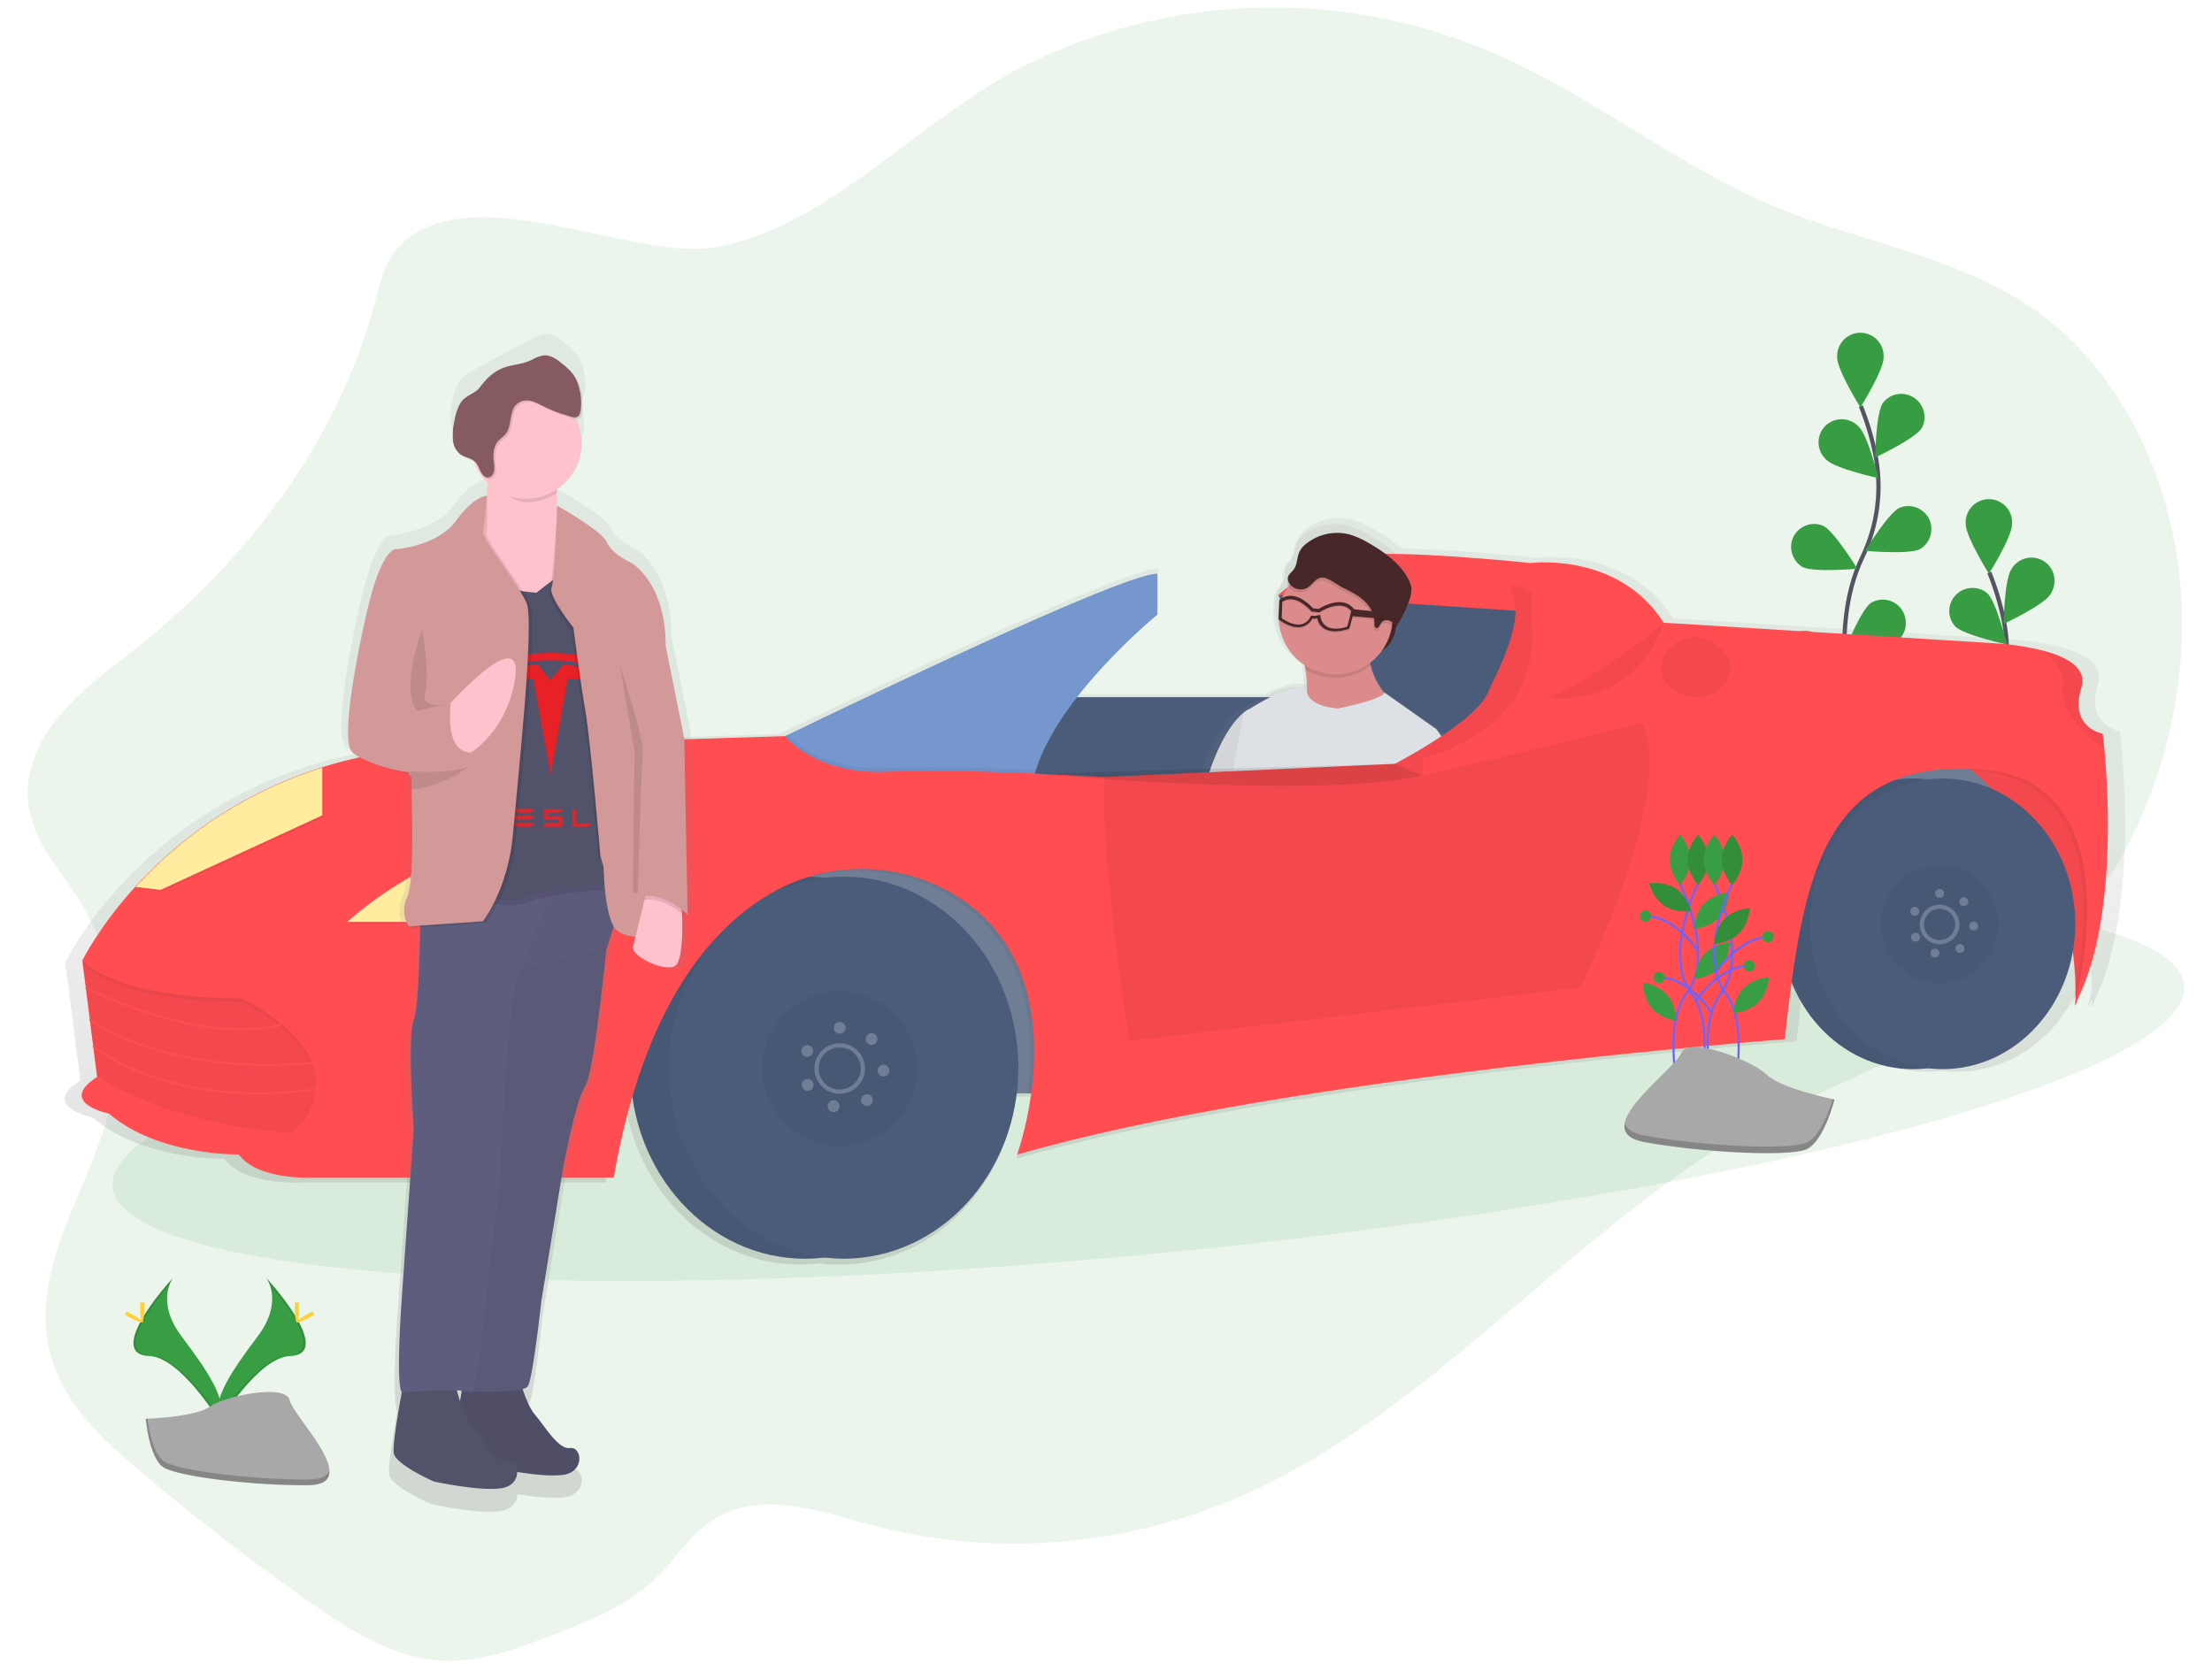 <?xml version="1.0" encoding="utf-8"?>
<!-- Generator: Adobe Illustrator 25.0.0, SVG Export Plug-In . SVG Version: 6.00 Build 0)  -->
<svg version="1.1" baseProfile="basic" id="Layer_1"
	 xmlns="http://www.w3.org/2000/svg" xmlns:xlink="http://www.w3.org/1999/xlink" x="0px" y="0px" viewBox="0 0 1050 790"
	 xml:space="preserve">
<path opacity="0.1" fill="#399D43" d="M187.8,119c-5.5,6.6-7.6,16-9.9,24.8c-19,70.8-65.8,127.8-119.1,168.5
	c-22.6,17.2-50.1,40.4-45.1,71.3c2.7,16.6,14.3,28.8,23,42.3c18.2,28.3,24.1,66.8,15.4,100.7c-9.9,38.6-37.4,74.5-28.9,113.5
	c5.3,24,23.1,41.1,40.3,55.8c26.8,22.9,54.4,44.3,82.9,64.3c19.1,13.4,39.4,26.4,61.7,28.1c19.6,1.5,38.8-6,57.4-13.3
	c16.3-6.4,32.9-13.1,46.1-26c8.6-8.4,15.4-19.3,24.9-26.1c22.4-16.2,51.1-5.9,76.7,1c60.5,16.2,125.3,10.3,182.8-16.7
	c88.3-41.5,155.6-128.7,242-175.4c37.1-20.1,77.5-32.6,111.9-58.5c19.4-14.7,36-32.8,49.2-53.2c26-40.1,40.1-91.2,36-141.3
	s-26.8-98.3-62.5-126.6c-38.2-30.2-86.6-35.9-130.1-54.1c-44.9-18.8-84.9-51-129.4-71.1C640.1-6,556.2-4.1,484.8,32
	c-48.5,24.5-97.5,81.7-151.5,86C294.8,121,217.9,82.5,187.8,119z"/>
<path fill="none" stroke="#535461" stroke-width="2" stroke-miterlimit="10" d="M881.2,350.6c0,0-14.6-49.5,2.7-85.8
	c7.4-15.2,9.6-32.4,6.3-49c-1.6-7.9-3.9-15.6-6.9-23"/>
<path fill="#399D43" d="M894.1,169.8c0,6.1-11,23.6-11,23.6s-11-17.6-11-23.6c-0.4-6.1,4.1-11.3,10.2-11.8
	c6.1-0.4,11.3,4.1,11.8,10.2C894.1,168.7,894.1,169.2,894.1,169.8L894.1,169.8z"/>
<path fill="#399D43" d="M912.2,203.3c-3.3,5.1-22.1,13.9-22.1,13.9s0.3-20.7,3.6-25.8c3.7-4.9,10.5-5.8,15.4-2.2
	C913.5,192.5,914.8,198.6,912.2,203.3L912.2,203.3z"/>
<path fill="#399D43" d="M911.4,260.7c-5.4,2.7-26,0.8-26,0.8s10.8-17.7,16.2-20.4c5.6-2.3,12,0.3,14.4,5.9
	C918,252.1,916.1,257.9,911.4,260.7L911.4,260.7z"/>
<path fill="#399D43" d="M901,304c-4.9,3.6-25.5,5.2-25.5,5.2s7.6-19.3,12.5-22.9c5.2-3.2,12-1.5,15.1,3.7
	C905.8,294.6,905,300.5,901,304L901,304z"/>
<path fill="#399D43" d="M867.1,218.4c4.3,4.2,24.6,8.6,24.6,8.6s-5-20.1-9.3-24.3c-4-4.5-11-4.9-15.5-0.9c-4.5,4-4.9,11-0.9,15.5
	C866.3,217.7,866.7,218.1,867.1,218.4z"/>
<path fill="#399D43" d="M855.6,269.2c5.4,2.7,26,0.8,26,0.8s-10.8-17.7-16.2-20.4c-5.6-2.3-12,0.3-14.4,5.9
	C849,260.5,850.9,266.3,855.6,269.2L855.6,269.2z"/>
<path fill="#399D43" d="M851.2,320c4.9,3.6,25.5,5.2,25.5,5.2s-7.6-19.3-12.5-22.9c-4.6-4-11.5-3.6-15.5,1c-4,4.6-3.6,11.5,1,15.5
	C850.2,319.3,850.7,319.7,851.2,320L851.2,320z"/>
<path opacity="0.1" fill="#399D43" d="M894.1,169.8c0,6.1-11,23.6-11,23.6s-11-17.6-11-23.6c-0.4-6.1,4.1-11.3,10.2-11.8
	c6.1-0.4,11.3,4.1,11.8,10.2C894.1,168.7,894.1,169.2,894.1,169.8L894.1,169.8z"/>
<path opacity="0.1" fill="#399D43" d="M912.2,203.3c-3.3,5.1-22.1,13.9-22.1,13.9s0.3-20.7,3.6-25.8c3.7-4.9,10.5-5.8,15.4-2.2
	C913.5,192.5,914.8,198.6,912.2,203.3L912.2,203.3z"/>
<path opacity="0.1" fill="#399D43" d="M911.4,260.7c-5.4,2.7-26,0.8-26,0.8s10.8-17.7,16.2-20.4c5.6-2.3,12,0.3,14.4,5.9
	C918,252.1,916.1,257.9,911.4,260.7L911.4,260.7z"/>
<path opacity="0.1" fill="#399D43" d="M901,304c-4.9,3.6-25.5,5.2-25.5,5.2s7.6-19.3,12.5-22.9c5.2-3.2,12-1.5,15.1,3.7
	C905.8,294.6,905,300.5,901,304L901,304z"/>
<path opacity="0.1" fill="#399D43" d="M867.1,218.4c4.3,4.2,24.6,8.6,24.6,8.6s-5-20.1-9.3-24.3c-4-4.5-11-4.9-15.5-0.9
	c-4.5,4-4.9,11-0.9,15.5C866.3,217.7,866.7,218.1,867.1,218.4z"/>
<path opacity="0.1" fill="#399D43" d="M855.6,269.2c5.4,2.7,26,0.8,26,0.8s-10.8-17.7-16.2-20.4c-5.6-2.3-12,0.3-14.4,5.9
	C849,260.5,850.9,266.3,855.6,269.2L855.6,269.2z"/>
<path opacity="0.1" fill="#399D43" d="M851.2,320c4.9,3.6,25.5,5.2,25.5,5.2s-7.6-19.3-12.5-22.9c-4.6-4-11.5-3.6-15.5,1
	c-4,4.6-3.6,11.5,1,15.5C850.2,319.3,850.7,319.7,851.2,320L851.2,320z"/>
<path fill="none" stroke="#535461" stroke-width="2" stroke-miterlimit="10" d="M942.2,429.6c0,0-14.6-49.5,2.7-85.8
	c7.4-15.2,9.6-32.4,6.3-49c-1.6-7.9-3.9-15.6-6.9-23"/>
<path fill="#399D43" d="M955.1,248.8c0,6.1-11,23.6-11,23.6s-11-17.6-11-23.6c-0.4-6.1,4.1-11.3,10.2-11.8
	c6.1-0.4,11.3,4.1,11.8,10.2C955.1,247.7,955.1,248.2,955.1,248.8L955.1,248.8z"/>
<path fill="#399D43" d="M973.2,282.3c-3.3,5.1-22.1,13.9-22.1,13.9s0.3-20.7,3.6-25.8c2.9-5.3,9.6-7.2,14.9-4.3s7.2,9.6,4.3,14.9
	C973.8,281.5,973.5,281.9,973.2,282.3z"/>
<path fill="#399D43" d="M972.4,339.7c-5.4,2.7-26,0.8-26,0.8s10.8-17.7,16.2-20.4c5.2-3.1,12-1.4,15.1,3.8c3.1,5.2,1.4,12-3.8,15.1
	C973.4,339.3,972.9,339.5,972.4,339.7L972.4,339.7z"/>
<path fill="#399D43" d="M962,383c-4.9,3.6-25.5,5.2-25.5,5.2s7.6-19.3,12.5-22.9c5.2-3.2,12-1.5,15.1,3.7
	C966.8,373.6,966,379.5,962,383L962,383z"/>
<path fill="#399D43" d="M928.1,297.4c4.3,4.2,24.6,8.6,24.6,8.6s-5-20.1-9.3-24.3c-4.6-3.9-11.6-3.3-15.5,1.3
	C924.4,287.2,924.4,293.3,928.1,297.4z"/>
<path fill="#399D43" d="M916.6,348.2c5.4,2.7,26,0.8,26,0.8s-10.8-17.7-16.2-20.4c-5.6-2.3-12,0.3-14.4,5.9
	C910,339.5,911.9,345.3,916.6,348.2L916.6,348.2z"/>
<path fill="#399D43" d="M912.2,399c4.9,3.6,25.5,5.2,25.5,5.2s-7.6-19.3-12.5-22.9c-4.6-4-11.5-3.6-15.5,1c-4,4.6-3.6,11.5,1,15.5
	C911.2,398.3,911.7,398.7,912.2,399L912.2,399z"/>
<path opacity="0.1" fill="#399D43" d="M955.1,248.8c0,6.1-11,23.6-11,23.6s-11-17.6-11-23.6c-0.4-6.1,4.1-11.3,10.2-11.8
	c6.1-0.4,11.3,4.1,11.8,10.2C955.1,247.7,955.1,248.2,955.1,248.8L955.1,248.8z"/>
<path opacity="0.1" fill="#399D43" d="M973.2,282.3c-3.3,5.1-22.1,13.9-22.1,13.9s0.3-20.7,3.6-25.8c2.9-5.3,9.6-7.2,14.9-4.3
	s7.2,9.6,4.3,14.9C973.8,281.5,973.5,281.9,973.2,282.3z"/>
<path opacity="0.1" fill="#399D43" d="M972.4,339.7c-5.4,2.7-26,0.8-26,0.8s10.8-17.7,16.2-20.4c5.2-3.1,12-1.4,15.1,3.8
	c3.1,5.2,1.4,12-3.8,15.1C973.4,339.3,972.9,339.5,972.4,339.7L972.4,339.7z"/>
<path opacity="0.1" fill="#399D43" d="M962,383c-4.9,3.6-25.5,5.2-25.5,5.2s7.6-19.3,12.5-22.9c5.2-3.2,12-1.5,15.1,3.7
	C966.8,373.6,966,379.5,962,383L962,383z"/>
<path opacity="0.1" fill="#399D43" d="M928.1,297.4c4.3,4.2,24.6,8.6,24.6,8.6s-5-20.1-9.3-24.3c-4.6-3.9-11.6-3.3-15.5,1.3
	C924.4,287.2,924.4,293.3,928.1,297.4z"/>
<path opacity="0.1" fill="#399D43" d="M916.6,348.2c5.4,2.7,26,0.8,26,0.8s-10.8-17.7-16.2-20.4c-5.6-2.3-12,0.3-14.4,5.9
	C910,339.5,911.9,345.3,916.6,348.2L916.6,348.2z"/>
<path opacity="0.1" fill="#399D43" d="M912.2,399c4.9,3.6,25.5,5.2,25.5,5.2s-7.6-19.3-12.5-22.9c-4.6-4-11.5-3.6-15.5,1
	c-4,4.6-3.6,11.5,1,15.5C911.2,398.3,911.7,398.7,912.2,399L912.2,399z"/>
<ellipse transform="matrix(0.995 -9.706178e-02 9.706178e-02 0.995 -47.489 55.359)" opacity="0.1" fill="#399D43" cx="545.3" cy="515.8" rx="494.1" ry="79.5"/>
<linearGradient id="SVGID_1_" gradientUnits="userSpaceOnUse" x1="503.473" y1="227.441" x2="503.473" y2="581.997" gradientTransform="matrix(1 0 0 -1 16.25 827.89)">
	<stop  offset="0" style="stop-color:#808080;stop-opacity:0.25"/>
	<stop  offset="0.54" style="stop-color:#808080;stop-opacity:0.12"/>
	<stop  offset="1" style="stop-color:#808080;stop-opacity:0.1"/>
</linearGradient>
<path fill="url(#SVGID_1_)" d="M994.3,474.8c18.5-37.9,14.7-99.6,12.7-120.5c-0.4-4.6-0.8-7.2-0.8-7.2s-16.3-2.6-10.3-22.3
	c2.9-9.7-7.5-15-18.9-17.9c-8.2-1.9-16.5-3.1-24.8-3.5l-157.9-9.8l0,0c-21.7-34.4-64.2-28.8-64.2-28.8s-38-4-64.9-4.4
	c-4.1-3.6-8.6-6.7-13.4-9.3c-2.9-1.7-5.9-3.1-9.1-4.1c-7.8-2.3-16.2-0.7-22.7,4.2c-1.6,1.1-2.8,2.6-3.7,4.3
	c-0.3,0.8-0.6,1.6-0.8,2.4c-0.4,1.4-0.7,2.8-1,4.3c-0.2,0.7-0.6,1.4-1,2c-1.1,1.5-2.9,2.7-3.2,4.5c0,0.1,0,0.2,0,0.3
	c-0.2,0.4-0.3,0.7-0.4,1.1c-0.1,0.8,0.1,1.6,0.5,2.4c0.1,0.1,0.1,0.2,0.2,0.3c-1.3,1.9-2.4,4-3.2,6.2c-0.4,0.2-0.7,0.4-1.1,0.7
	l-0.3,0.2v0.6l-0.2,0.1l-0.4,9.9l0.2,0.2c0.6,9.3,5.7,17.8,13.6,22.8c0.1,0.6,0.2,1.3,0.4,1.9c0.5,3.2,0.8,6.5,0.7,9.8h-0.2
	c-4.7-2-12.7,0.9-19.7,4.4h-89.5c17.5-22.5,38.8-39.9,38.8-39.9v-19.7c-15.3-0.8-149.3,63.6-178.7,77.9l-1.3,0.6l-151,4.7
	c-27.4-0.2-51.3,3.9-72,10.4c-34.6,10.9-65.7,30.8-90.2,57.6C38.8,440.6,31,456.8,31,456.8l0.2,1.4l-0.2,0.3l0.2,0.2l4.1,32.1
	l2.8,22.1c-19.5,12.6,5.8,17.6,5.8,17.6c24,20.6,62.6,19.7,62.6,19.7c9.4,12.9,36.9,11.2,36.9,11.2h144.1c2.2-13.2,5.2-26.3,9-39.2
	c6.1,44.3,41.1,78.2,83.3,78.2c3.1,0,6.3-0.2,9.4-0.6c3.1,0.4,6.2,0.6,9.4,0.6c42.7,0,77.9-34.7,83.5-79.8h7
	c-1.3,10.1-3.6,20-6.8,29.6c129.5-37.7,370.5-55.8,370.5-55.8c1-9.5,2.1-18.7,3.3-27.5c9.9,24.7,32.4,41.9,58.6,41.9
	c2.4,0,4.8-0.2,7.1-0.4c2.4,0.3,4.7,0.4,7.1,0.4c31.1,0,57-24.3,62.8-56.5c0.8,5.7,1.2,11.4,1.3,17.1c-1.1,5.5-2.1,9-2.2,9.4
	c0.8-1.4,1.5-2.9,2.2-4.4c0,0.6,0,1.2,0,1.8c-0.2,1-0.4,1.6-0.5,1.8l0.4-0.8c0,0.4,0,0.9,0,1.3C992.9,478.7,993.4,477.3,994.3,474.8
	z"/>
<rect x="682.3" y="338.6" fill="#6F7D95" width="296.9" height="119.8"/>
<polygon fill="#4B5C7A" points="606.8,282.5 648.9,377 732.4,371.9 735.8,333.1 738.3,287.6 620.3,279.1 "/>
<path fill="#FF4D52" d="M606.8,282.5c0,0,16-15.2,35.4-18.6s84.3,3.4,84.3,3.4l9.3,16l-1.7,7.6L606.8,282.5z"/>
<rect x="466.3" y="331" fill="#4B5C7A" width="299.4" height="87.7"/>
<linearGradient id="SVGID_2_" gradientUnits="userSpaceOnUse" x1="598.488" y1="292.966" x2="598.488" y2="556.335" gradientTransform="matrix(0.966 0.26 0.26 -0.966 -58.055 637.817)">
	<stop  offset="0" style="stop-color:#808080;stop-opacity:0.25"/>
	<stop  offset="0.54" style="stop-color:#808080;stop-opacity:0.12"/>
	<stop  offset="1" style="stop-color:#808080;stop-opacity:0.1"/>
</linearGradient>
<path fill="url(#SVGID_2_)" d="M692.1,390.7c7.9-26.5-7.9-43.8-7.9-43.8l-26.1-18.2c0,0.1,0,0.1-0.1,0.2c-3.4-4-5.8-8.7-7.1-13.8
	c-0.1-0.3-0.2-0.6-0.2-1c2.4-1.8,4.5-3.9,6.2-6.4c4.3-2.6,6.2-6.8,6.9-11c2.7-4.1,4.9-8.5,6.5-13.1c0.3-0.8,0.5-1.5,0.7-2.3
	c0.5-1.4,0.7-3,0.7-4.5c-0.2-1.7-0.8-3.3-1.7-4.8c-4.4-8-12.3-13.6-20.3-18.1c-2.8-1.7-5.8-3-8.9-4.1c-7.7-2.2-15.9-0.7-22.3,4.2
	c-1.5,1.1-2.8,2.5-3.6,4.2c-0.3,0.8-0.6,1.6-0.7,2.4c-0.4,1.4-0.7,2.8-1,4.2c-0.2,0.7-0.5,1.3-0.9,1.9c-1.1,1.5-2.9,2.6-3.1,4.5
	c0,0.1,0,0.2,0,0.3c-0.2,0.3-0.3,0.7-0.4,1.1c-0.1,0.8,0.1,1.6,0.5,2.3c0.1,0.1,0.1,0.2,0.2,0.3c-1.3,1.9-2.4,3.9-3.2,6.1
	c-0.4,0.2-0.7,0.4-1.1,0.7l-0.3,0.2v0.6l-0.2,0.1l-0.4,9.7l0.2,0.2c0.6,9.2,5.6,17.5,13.3,22.4c0.1,0.6,0.2,1.2,0.4,1.9
	c0.6,3.5,0.8,7,0.7,10.6c0-0.3,0-0.6,0-0.9c-7.2-3.3-23,5.8-29.3,9.8l0,0c-1,0.5-1.9,1-2.7,1.7l-0.1,0.1l0,0
	c-4.4,3.5-13,13.4-19.8,38.7c-9.5,35.3-8.5,43.3-15.4,51.5s-13.8,65.8-13.8,65.8l13.9,3.8l1.8-5.7c16.6,15.1,62.9,22.4,62.9,22.4
	l1.4-4.4c7.1,2.6,19-1.3,19-1.3c17.4-6.1,23.9-21.7,36.5-42.3S692.1,390.7,692.1,390.7z M622,497l32.1-99.6
	c2.9,15.5-9.9,39.8-11.1,55.7C642.3,463.4,630.4,483.8,622,497z"/>
<path fill="#472727" d="M662.1,285.9c0,0,5.6,21.3-11,25s-5.7-9.6-5.7-9.6l16-15.6L662.1,285.9z"/>
<path fill="#DDE0E4" d="M592.8,336.7c0,0-12.3,5-21.4,38.7s-8.2,41.3-14.7,49.1s-13.2,62.8-13.2,62.8l13.1,3.5l11.4-36.7l31.3-97
	L592.8,336.7z"/>
<path opacity="5.000000e-02" d="M592.8,336.7c0,0-12.3,5-21.4,38.7s-8.2,41.3-14.7,49.1s-13.2,62.8-13.2,62.8l13.1,3.5l11.4-36.7
	l31.3-97L592.8,336.7z"/>
<path fill="#DB8B8B" d="M661.3,332.9c0,0-51.7,26.3-44.1,9.1c3.7-8.5,3.6-17.2,2.5-24c-0.6-4-1.7-7.9-3.2-11.6
	c0,0,35.1-27.8,33.1-5.1c-0.5,4.9-0.2,9.8,1,14.6C653.6,327.9,661.3,332.9,661.3,332.9z"/>
<path opacity="0.1" d="M650.5,315.9c-6.7,5.4-15.7,7.3-24,5c-2.4-0.6-4.7-1.6-6.8-2.9c-0.6-4-1.7-7.9-3.2-11.6
	c0,0,35.1-27.8,33.1-5.1C649,306.2,649.4,311.1,650.5,315.9z"/>
<ellipse transform="matrix(0.26 -0.966 0.966 0.26 185.78 829.314)" fill="#DB8B8B" cx="634" cy="293.4" rx="27" ry="27"/>
<path opacity="0.1" d="M620.4,280.3c-3,1.9-7,0.9-8.9-2.1c0-0.1-0.1-0.2-0.1-0.2c-0.4-0.7-0.5-1.5-0.5-2.2c0.2-1.7,2-2.8,3-4.3
	c1.6-2.3,1.3-5.5,2.5-8.1c0.8-1.6,2-3,3.4-4c5.9-4.6,13.7-6.2,21-4.1c2.9,1,5.7,2.2,8.3,3.8c7.5,4.3,14.9,9.5,19,17.2
	c0.8,1.4,1.3,3,1.5,4.6c0,1.7-0.3,3.5-0.9,5.1c-1.5,4.5-3.6,8.7-6.2,12.7c-0.9-1.1-2-2-3.2-2.6c-1.3-0.6-2.8-0.3-3.8,0.7
	c-0.9,1.1-1.4,3.2-2.7,2.7c-0.9-0.3-0.8-1.5-0.8-2.4c0.2-4-2-7.8-4.9-10.5s-6.6-4.5-10.1-6.2c-2.6-1.3-6-4.1-8.8-4.7
	C624.5,274.9,622.9,278.7,620.4,280.3z"/>
<path fill="#472727" d="M620.8,278.9c-3,1.9-7,0.9-8.9-2.1c0-0.1-0.1-0.2-0.1-0.2c-0.4-0.7-0.5-1.5-0.5-2.2c0.2-1.7,2-2.8,3-4.3
	c1.6-2.3,1.3-5.5,2.5-8.1c0.8-1.6,2-3,3.4-4c5.9-4.6,13.7-6.2,21-4.1c2.9,1,5.7,2.2,8.3,3.8c7.5,4.3,14.9,9.5,19,17.2
	c0.8,1.4,1.3,3,1.5,4.6c0,1.7-0.3,3.5-0.9,5.1c-1.5,4.5-3.6,8.7-6.2,12.7c-0.9-1.1-2-2-3.2-2.6c-1.3-0.6-2.8-0.3-3.8,0.7
	c-0.9,1.1-1.4,3.2-2.7,2.7c-0.9-0.3-0.8-1.5-0.8-2.4c0.2-4-2-7.8-4.9-10.5s-6.6-4.5-10.1-6.2c-2.6-1.3-6-4.1-8.8-4.7
	C624.9,273.6,623.3,277.3,620.8,278.9z"/>
<path fill="#DDE0E4" d="M634.9,336.4c0,0,21.4-4.2,22.3-7.6l24.5,17.3c0,0,14.7,16.5,7.2,41.7c0,0-6.1,52.9-18,72.5
	s-18.8,45.1-35.1,51c0,0-15.7-10.1-20.9-10c0,0,26.6-38.5,27.7-53.7s13.3-38.4,10.6-53.1l-36,111.9c0,0-58-9-63.9-28.2
	c0,0,5-7.5,4.1-15.1s21.9-64.9,21.9-64.9l10.9-59.7c0,0,21.6-15.1,30.2-11.2C620.4,327.2,618.8,334.7,634.9,336.4z"/>
<g opacity="0.1">
	<path d="M642.7,290L642.7,290c-5.3-7.2-15.3-1.3-17-0.3l-2.6-0.3c-2.3-2.5-9.2-9-15.7-4.2l-0.3,0.2l-0.4,9.2l0.3,0.2
		c1.9,1.5,4,2.5,6.3,3.2c1.4,0.4,3,0.5,4.4,0.2c2.2-0.5,4.1-2,5.1-4l1.3,0.1l1-0.2c0.4,2.2,1.7,4,3.6,5.1c4.5,2.5,11,0,11.3,0
		l0.3-0.1l2.4-8.9L642.7,290z M639.3,298.1c-1.3,0.5-6.3,1.9-9.7,0c-1.7-1.1-2.8-2.9-3-4.9l-0.1-0.7l-2.2,0.5l-2.2-0.1l-0.2,0.4
		c-0.8,1.8-2.4,3.2-4.4,3.7c-3.8,0.8-8.1-2.1-9.3-2.9l0.3-7.8c5.7-3.8,11.9,2.4,13.7,4.4l0.2,0.2l3.7,0.4l0.2-0.1
		c0.1-0.1,9.2-6.1,14.3-1.2c0.3,0.2,0.5,0.5,0.7,0.8L639.3,298.1z"/>
	<path d="M659.1,294.7l-17-1.4l-1.4-0.3l0.6-2.4c-0.2-0.3-0.5-0.5-0.7-0.8l2.1,0.2l13.9,1.4L659.1,294.7z"/>
</g>
<path fill="#472727" d="M642.9,289.4L642.9,289.4c-5.3-7.2-15.3-1.3-17-0.3l-2.6-0.3c-2.3-2.5-9.2-9-15.7-4.2l-0.3,0.2l-0.4,9.2
	l0.3,0.2c1.9,1.5,4,2.5,6.3,3.2c1.4,0.4,3,0.5,4.4,0.2c2.2-0.5,4.1-2,5.1-4l1.3,0.1l1-0.2c0.4,2.2,1.7,4,3.6,5.1
	c4.5,2.5,11,0,11.3,0l0.3-0.1l2.4-8.9L642.9,289.4z M639.5,297.5c-1.3,0.5-6.3,1.9-9.7,0c-1.7-1.1-2.8-2.9-3-4.9l-0.1-0.7l-2.2,0.5
	l-2.2-0.1l-0.2,0.4c-0.8,1.9-2.4,3.2-4.4,3.7c-3.8,0.8-8.1-2.1-9.3-2.9l0.3-7.8c5.7-3.8,11.9,2.4,13.7,4.4l0.2,0.2l3.7,0.4l0.2-0.1
	c0.1-0.1,9.2-6.1,14.3-1.2c0.3,0.2,0.5,0.5,0.7,0.8L639.5,297.5z"/>
<path fill="#472727" d="M659.2,294l-16.9-1.4l-1.4-0.3l0.6-2.4c-0.2-0.3-0.5-0.5-0.7-0.8l2.1,0.2l13.9,1.4L659.2,294z"/>
<rect x="246.2" y="399.3" fill="#6F7D95" width="296.9" height="119.8"/>
<ellipse fill="#4B5C7A" cx="382.1" cy="506.9" rx="82.9" ry="90.7"/>
<ellipse opacity="5.000000e-02" cx="382.1" cy="506.9" rx="82.9" ry="90.7"/>
<ellipse fill="#4B5C7A" cx="400.5" cy="506.9" rx="82.9" ry="90.7"/>
<circle opacity="5.000000e-02" cx="398.6" cy="507.3" r="36.8"/>
<circle fill="none" stroke="#6F7D95" stroke-width="2" stroke-miterlimit="10" cx="398.6" cy="507.3" r="11"/>
<circle fill="#6F7D95" cx="398.6" cy="488" r="2.8"/>
<circle fill="#6F7D95" cx="413.7" cy="493.3" r="2.8"/>
<circle fill="#6F7D95" cx="419.4" cy="508.3" r="2.8"/>
<circle fill="#6F7D95" cx="411.5" cy="522.3" r="2.8"/>
<circle fill="#6F7D95" cx="395.7" cy="525.2" r="2.8"/>
<circle fill="#6F7D95" cx="383.4" cy="515.1" r="2.8"/>
<circle fill="#6F7D95" cx="383.2" cy="499" r="2.8"/>
<path fill="#FF4D52" d="M995.8,436.8L995.8,436.8c-2.8,19.5-10.7,40.9-10.7,40.9c0.1-1.3,0.1-2.7,0.1-4c0-1.7,0-3.3,0-5
	c-1-53.9-30.3-87.1-49.3-103c-4.9-4.2-10.2-7.9-15.8-11.2h51.4c0,0,20.2,41.3,24.5,61.6C997.2,421.9,996.9,429.2,995.8,436.8z"/>
<path opacity="5.000000e-02" d="M995.8,436.8L995.8,436.8c-2.8,19.5-10.7,40.9-10.7,40.9c0.1-1.3,0.1-2.7,0.1-4c0-1.7,0-3.3,0-5
	c-1-53.9-30.3-87.1-49.3-103c-4.9-4.2-10.2-7.9-15.8-11.2h51.4c0,0,20.2,41.3,24.5,61.6C997.2,421.9,996.9,429.2,995.8,436.8z"/>
<ellipse fill="#4B5C7A" cx="908.1" cy="438.6" rx="63" ry="69"/>
<ellipse opacity="5.000000e-02" cx="908.1" cy="438.6" rx="63" ry="69"/>
<ellipse fill="#4B5C7A" cx="922.1" cy="438.6" rx="63" ry="69"/>
<circle opacity="5.000000e-02" cx="920.7" cy="438.9" r="28"/>
<circle fill="none" stroke="#6F7D95" stroke-width="2" stroke-miterlimit="10" cx="920.7" cy="438.9" r="8.4"/>
<circle fill="#6F7D95" cx="920.7" cy="424.2" r="2.1"/>
<ellipse transform="matrix(0.766 -0.643 0.643 0.766 -57.2 699.366)" fill="#6F7D95" cx="932.1" cy="428.3" rx="2.1" ry="2.1"/>
<ellipse transform="matrix(0.174 -0.985 0.985 0.174 340.824 1285.534)" fill="#6F7D95" cx="936.4" cy="439.7" rx="2.1" ry="2.1"/>
<ellipse transform="matrix(0.866 -0.5 0.5 0.866 -100.492 525.548)" fill="#6F7D95" cx="930.4" cy="450.3" rx="2.1" ry="2.1"/>
<circle fill="#6F7D95" cx="918.5" cy="452.5" r="2.1"/>
<ellipse transform="matrix(0.94 -0.342 0.342 0.94 -97.302 337.735)" fill="#6F7D95" cx="909" cy="444.8" rx="2.1" ry="2.1"/>
<ellipse transform="matrix(0.5 -0.866 0.866 0.5 79.828 1003.458)" fill="#6F7D95" cx="908.9" cy="432.6" rx="2.1" ry="2.1"/>
<path fill="#FF4D52" d="M46.7,516.2l-7.6-59.9h90.2l46.4,41.3L153,550.7C153,550.7,61.1,535.6,46.7,516.2z"/>
<path opacity="5.000000e-02" d="M175.8,497.6L153,550.7c0,0-91.9-15.2-106.3-34.6l-0.3-2.6l-7-55.4l-0.1-0.5l-0.2-1.3h90.2
	L175.8,497.6z"/>
<path fill="#7597CE" d="M549.4,272.4v19.4c0,0-46.6,38-57.7,73.9c-1.9,5.8-2.7,12-2.2,18.1c4.2,39.6-121.4-32.1-121.4-32.1l5.6-2.7
	C402.6,335,534.4,271.6,549.4,272.4z"/>
<path fill="#FF4D52" d="M655.7,366c0,0,43.7-21.5,50.7-37.3c0.9-2.1,1.8-4.3,2.9-6.4c4.3-8.7,13.4-29.1,8.8-39
	c-5.9-12.6,14.3,1.7,14.3,1.7l-11.8,59.9l-28.7,16l-37.1,5.1"/>
<path opacity="5.000000e-02" d="M655.7,366c0,0,43.7-21.5,50.7-37.3c0.9-2.1,1.8-4.3,2.9-6.4c4.3-8.7,13.4-29.1,8.8-39
	c-5.9-12.6,14.3,1.7,14.3,1.7l-11.8,59.9l-28.7,16l-37.1,5.1"/>
<path opacity="5.000000e-02" d="M175.8,497.6L153,550.7c0,0-91.9-15.2-106.3-34.6l-0.3-2.6c0.4-0.2,0.8-0.5,1.2-0.8
	c0,0,27.8,21.9,91.1,27c0,0,38-30.4-23.6-64.1c0,0-53.6,1.7-75.7-17.5l-0.2-0.2l0.2-0.3c0.1-0.3,0.4-0.7,0.7-1.3h89.4L175.8,497.6z"
	/>
<path opacity="5.000000e-02" d="M489.5,383.7c4.2,39.6-121.4-32.1-121.4-32.1l5.6-2.7c3.7,3.9,18.5,17.2,48,15.8
	c19-0.9,47.9-0.1,70.1,0.9C489.8,371.5,489,377.6,489.5,383.7z"/>
<path opacity="5.000000e-02" d="M543.1,399.3v119.8h-55.2c3.6-27.9,1.5-68.5-33.8-91.8c-26.9-17.6-61.4-18.6-89.3-2.7
	c-23.2,13.2-49.1,40.2-65.6,94.4h-53V399.3H543.1z"/>
<path opacity="5.000000e-02" d="M995.8,436.8L995.8,436.8c-2.1,13.2-5.4,26.1-10.6,37c-0.7,1.5-1.4,2.9-2.2,4.3
	c0.1-0.5,1.1-3.9,2.2-9.3c5.4-26.2,14.5-98.7-46.9-102.8c-0.8,0-1.6-0.1-2.4-0.1c-4.9-4.2-10.2-8-15.8-11.2h51.4
	c0,0,20.2,41.3,24.5,61.6C997.2,421.9,996.9,429.2,995.8,436.8z"/>
<path fill="#FF4D52" d="M984.7,477.3c0.8-2.9,29.3-107.1-44.7-112.1c-75.1-5.1-84.3,51.5-92.8,128.2c0,0-237,17.7-364.4,54.8
	c0,0,30.6-83.8-27-121.7c-26.9-17.6-61.4-18.6-89.3-2.7c-28.4,16.2-60.9,53-75.2,135.3H149.6c0,0-27,1.7-36.3-11
	c0,0-38,0.8-61.6-19.4c0,0-25.3-5.1-5.1-17.7c0,0,28.7,21.9,91.9,27c0,0,38-30.4-23.6-64.1c0,0-54,1.7-75.9-17.7
	c0,0,7.7-15.9,25.2-35.2c24-26.4,54.6-46,88.6-56.7c22.9-7.1,46.8-10.5,70.9-10.2l148.9-4.6c0,0,14.4,18.6,48.9,16.9
	s102.1,2.5,102.1,2.5h0.7l138.9-6.3c4-0.6,7.9-1.4,11.8-2.5c20.1-5.5,58.3-22.1,51.5-68.4L945,305.3c8.2,0.4,16.4,1.5,24.4,3.5
	c11.2,2.9,21.5,8.1,18.6,17.6c-5.9,19.4,10.1,21.9,10.1,21.9s0.3,2.6,0.8,7.1C1000.9,376.6,1004.8,440.4,984.7,477.3z"/>
<path opacity="5.000000e-02" d="M316.6,384.6c0,0-91.1,0.8-151,54h33.7c0,0,94.5-24.5,117.2-43.9L316.6,384.6z"/>
<path fill="#FFEC9F" d="M315.8,383.7c0,0-91.1,0.8-151,54h33.7c0,0,94.5-24.5,117.2-43.9L315.8,383.7z"/>
<path opacity="5.000000e-02" d="M153.8,365.3v22.7l-76.7,35.4l-11.9-1.4C89.2,395.5,119.8,376,153.8,365.3z"/>
<path fill="#FFEC9F" d="M153,364.4v22.7l-76.8,35.4l-11.9-1.4C88.3,394.7,118.9,375.1,153,364.4z"/>
<path fill="none" d="M261.8,467.2c0,0-41.3,25.3-45.5,81h23.6c0,0,9.3-60.7,36.3-81H261.8z"/>
<path opacity="5.000000e-02" d="M261.8,467.2c0,0-41.3,25.3-45.5,81h23.6c0,0,9.3-60.7,36.3-81H261.8z"/>
<path fill="none" d="M750.2,468.9l-214.2,25.3c0,0-14.2-90.2-11.5-125.3l138.9-6.3c4-0.6,7.9-1.4,11.8-2.5v8.4l104.6-25.3
	C779.7,343.2,797.4,369.4,750.2,468.9z"/>
<path opacity="5.000000e-02" d="M750.2,468.9l-214.2,25.3c0,0-14.2-90.2-11.5-125.3l138.9-6.3c4-0.6,7.9-1.4,11.8-2.5v8.4
	l104.6-25.3C779.7,343.2,797.4,369.4,750.2,468.9z"/>
<path fill="#FF4D52" d="M726.5,267.3c0,0,45.5-5.9,65.8,32.9l-65.1-2.5L726.5,267.3z"/>
<path fill="none" d="M789.2,313.8c-1.8,5.6-0.4,11.8,9.9,16c8.6,3.6,18.8-0.6,21.7-9.4c1.7-5.2,0.5-11-8.8-15.8
	S792.3,304,789.2,313.8z"/>
<path opacity="5.000000e-02" d="M789.2,313.8c-1.8,5.6-0.4,11.8,9.9,16c8.6,3.6,18.8-0.6,21.7-9.4c1.7-5.2,0.5-11-8.8-15.8
	S792.3,304,789.2,313.8z"/>
<path fill="none" stroke="#FF4D52" stroke-miterlimit="10" d="M40.7,468.9c0,0,54.1,28,92.9,17.4"/>
<path fill="none" stroke="#FF4D52" stroke-miterlimit="10" d="M42.6,484c0,0,34.9,26.9,105.5,20.7"/>
<path fill="none" stroke="#FF4D52" stroke-miterlimit="10" d="M44.2,496.7c0,0,34.7,30.1,105.9,20.5"/>
<path opacity="5.000000e-02" d="M789.7,295.7c0,0-28.2,24.3-53.9,35.3C735.8,331,774.9,338,789.7,295.7z"/>
<path opacity="0.1" d="M491.2,367.3c0,0,133.7,12.6,184.3,0.8c0,0,2.7,1.8-13.4-5.4L491.2,367.3z"/>
<path opacity="5.000000e-02" d="M998.9,355.4c-8.3-5.5-21.5-16.8-19.7-29.5c0.9-6.3-3.6-12.2-9.7-17.2c11.2,2.9,21.5,8.1,18.6,17.6
	c-5.9,19.4,10.1,21.9,10.1,21.9S998.5,350.9,998.9,355.4z"/>
<linearGradient id="SVGID_3_" gradientUnits="userSpaceOnUse" x1="229.463" y1="110.442" x2="229.463" y2="669.522" gradientTransform="matrix(1 0 0 -1 16.25 827.89)">
	<stop  offset="0" style="stop-color:#808080;stop-opacity:0.25"/>
	<stop  offset="0.54" style="stop-color:#808080;stop-opacity:0.12"/>
	<stop  offset="1" style="stop-color:#808080;stop-opacity:0.1"/>
</linearGradient>
<path fill="url(#SVGID_3_)" d="M326.8,443.4c0.1-3.3,0-6.8-0.2-10c0-0.6-0.1-1.2-0.2-1.8c1.9,1.4,3,2.5,3,2.5l-1.6-86.8l-9.1-45.5
	c0-32.3-17.4-41.4-17.4-41.4s-9.1-4.1-11.6-9.9s-24.5-18-24.5-18c-0.2-2.1-0.2-4.2-0.2-6.3c0-0.5,0-1.1,0-1.7
	c11.4-7.6,15.4-22.4,9.5-34.7c1.2,0,2.2-0.5,2.7-2.3c1.5-5.7,0-14.4-3.3-18.9c-0.7-1-1.5-1.8-2.4-2.6c-1-1-2.1-2-3.2-2.9
	c-2.8-2.4-6-4.8-9.5-4.6c-2,0.3-3.9,0.9-5.6,2c-8.8,4.6-17.6,9.3-26.3,14c-3.2,1.8-6.6,3.6-8.8,6.7s-3.2,7.2-3.8,11.1
	c-0.5,2.7-0.7,5.4-0.4,8.1c0.3,2.5,1.4,4.8,3.2,6.5c0.4,0.4,0.8,0.8,1.2,1.2c1.8,1.3,4.1,1.6,5.9,2.7c1.4,4.1,3.8,7.8,6.9,10.8
	c0,0.5-0.1,1-0.1,1.6c-0.1,1.4-0.3,3-0.5,4.6l0,0c0,0-6.1-0.2-15.2,12.2s-29,14.1-29,14.1s-7.4-3.3-15.7,33.9s-10.8,62-6.6,66.2
	c1.8,1.5,3.7,2.7,5.9,3.7c7,3.5,14.6,5.9,22.3,7c0.1,0.3,0.3,0.6,0.5,0.8l0.6,7.2l0,0c0.5,15.2,1.1,45.8-2,52.5
	c-4.1,9.1,0.8,14.9,0.8,14.9l1-0.1c0.2,0.3,0.4,0.6,0.6,0.9l4-0.3c-0.3,17-1.1,40.6-3.1,45.8c-3.3,8.3,0,53.8,0,53.8l-5.8,81.9
	c0,0-3.2,42.7-0.2,47.7c-1.6,8.9-4.5,25.8-3.9,30c0.8,5.8,19.9,14.1,19.9,14.1s22.3,5,33.1,3.3c5.6-0.9,7.9-4.7,7.9-8
	c7.3,1.2,16.8,2.3,22.7,1.4c10.8-1.7,9.1-14.1,3.3-13.2s-12.4-10.8-17.3-16.6c-2.5-2.9-4.6-8.1-6-12.6c1-0.2,2-0.7,2.7-1.5
	c2.5-4.1,6.6-42.2,6.6-42.2l10.8-66.2c0,0,5.8-32.3,10.8-39.7c3.8-5.6,8.4-47.6,10.5-67.8h0.2h0.1l0.2-0.7l3.1-10
	c1.7,2.9,5.8,4.4,10.7,5c-0.5,2.1-1,3.9-1.2,4.8c-1.2,5,16.8,13.2,21.2,9.1c1.8-1.7,2.8-8,3-14.9h0.1L326.8,443.4z M218.2,669
	c-0.3,1.6-0.6,3.3-0.8,5c-0.6-2-1.1-3.8-1.5-5.1C216.7,668.9,217.4,668.9,218.2,669z"/>
<path fill="#53526B" d="M245.9,651.7c0,0,3.2,14.3,8,19.9s11.1,16.7,16.7,15.9s7.2,11.2-3.2,12.7s-31.9-3.2-31.9-3.2
	s-18.3-8-19.1-13.5s4.8-34.2,4.8-34.2L245.9,651.7z"/>
<path opacity="5.000000e-02" d="M245.9,651.7c0,0,3.2,14.3,8,19.9s11.1,16.7,16.7,15.9s7.2,11.2-3.2,12.7s-31.9-3.2-31.9-3.2
	s-18.3-8-19.1-13.5s4.8-34.2,4.8-34.2L245.9,651.7z"/>
<path fill="#53526B" d="M216.4,658.1c0,0,3.2,14.3,8,19.9s11.1,16.7,16.7,15.9s7.2,11.2-3.2,12.7s-31.9-3.2-31.9-3.2
	s-18.3-8-19.1-13.5s4.8-34.2,4.8-34.2L216.4,658.1z"/>
<path fill="#5F5D7E" d="M288.9,439.9c0,0-6.4,68.5-11.1,75.7s-10.4,38.2-10.4,38.2L257,617.5c0,0-4,36.6-6.4,40.6
	s-31.9,2.3-31.9,2.3l18.3-210.9L288.9,439.9z"/>
<path opacity="5.000000e-02" d="M288.9,439.9c0,0-6.4,68.5-11.1,75.7s-10.4,38.2-10.4,38.2L257,617.5c0,0-4,36.6-6.4,40.6
	s-31.9,2.3-31.9,2.3l18.3-210.9L288.9,439.9z"/>
<path fill="#5F5D7E" d="M301.6,407.2l-2.1,6.6l-11.2,35.7l-0.2,0.7H288c-1.5,0.3-33.4,7.7-40.3,9.9c-0.4,0.1-0.7,0.3-1.1,0.4
	c-3.2,1.6-7.2,58.9-7.2,58.9s-2.4,54.2-4,58.1s-8,86-12,83.6s-32.6,0-32.6,0c-3.2-3.2,0-46.2,0-46.2l5.6-78.8c0,0-3.2-43.8,0-51.8
	s3.2-61.3,3.2-61.3l65.2-10.1l6.3-1L301.6,407.2z"/>
<path opacity="2.000000e-02" d="M299.6,413.8l-11.2,35.7l-0.3,0.7c-1.5,0.3-33.4,7.7-40.3,9.9h-0.7l17.8-47.2l0.5-1.4l5.8,0.4
	L299.6,413.8z"/>
<path opacity="0.1" d="M225.2,248c0,0,29.5,31.9,47.8,5.6l17.5,12l-3.2,18.3l10.4,138.6c0,0-27.1-0.8-46.2,5.6
	c-10.9,3.9-23,1.1-31.1-7.2l3.2-121.9l-7.2-37.4L225.2,248z"/>
<path fill="#53526B" d="M225.2,245.6c0,0,29.5,31.9,47.8,5.6l17.5,12l-3.2,18.3L297.7,420c0,0-27.1-0.8-46.2,5.6
	c-10.9,3.9-23,1.1-31.1-7.2l3.2-121.9l-7.2-37.4L225.2,245.6z"/>
<g id="_x33_7ab880d-f64d-47ff-bc41-44a88d46e9d6">
	<g id="_x37_38c7584-cfdc-46df-a1d6-157774876219">
		<polyline id="_x31_360335b-f9b9-41f4-b547-721f530fb53c" fill="#E82127" points="284,387.4 284,392.5 285.6,392.5 285.6,389.1 
			291.5,389.1 291.5,392.5 293.1,392.5 293.1,387.5 284,387.4 		"/>
		<path id="_x33_7b4067c-1094-4318-a4b4-d5befe986a46-70" fill="#E82127" d="M285.4,385.8h6.2c0.8-0.2,1.5-0.8,1.7-1.7h-9.5
			C284,385,284.6,385.6,285.4,385.8"/>
	</g>
	<g id="b91f5cfc-1188-4bfc-a136-ce6baaf8b578">
		<path id="_x39_b1d3f19-25bc-4746-b3d7-b512ea849071-71" fill="#E82127" d="M279.1,392.5c0.7-0.3,1.2-0.9,1.4-1.6h-7.2v-6.7h-1.6
			v8.3H279.1"/>
	</g>
	<g id="f0b6def0-0db1-4d42-9c72-3add6bcfec75">
		<path id="_x35_9d3ad5d-2751-4b97-aa01-2f0d04d81291-72" fill="#E82127" d="M259.7,385.8h5.7c0.8-0.2,1.5-0.8,1.8-1.6h-9.1v4.9h7.4
			v1.7h-5.8c-0.9,0.2-1.7,0.8-2.1,1.7h9.5v-5h-7.4L259.7,385.8"/>
	</g>
	<g id="f5aa069e-af4a-4185-a9be-44f8314aa55d">
		<path id="_x38_469b87d-9cfc-4cf5-b98a-e8d4cd900d09-73" fill="#E82127" d="M245.6,385.8h6.2c0.8-0.2,1.5-0.8,1.7-1.7H244
			C244.2,385,244.8,385.6,245.6,385.8"/>
		<path id="_x38_4ef8e86-997e-480d-b1fa-ac0f245eaf0f-74" fill="#E82127" d="M245.6,389.1h6.2c0.8-0.2,1.5-0.8,1.7-1.7H244
			C244.2,388.3,244.8,388.9,245.6,389.1"/>
		<path id="dccfde93-1eb8-4437-b458-7de4f8c559a0-75" fill="#E82127" d="M245.6,392.5h6.2c0.8-0.2,1.5-0.8,1.7-1.7H244
			C244.2,391.6,244.8,392.3,245.6,392.5"/>
	</g>
	<g id="a108f4b8-96c8-4218-b56b-5c89101c02c8">
		<path id="b75889ef-9b37-4c0c-a9df-261161e8d369-76" fill="#E82127" d="M229.6,384.2c0.2,0.8,0.9,1.4,1.7,1.6h2.6l0.1,0v6.6h1.6
			v-6.6l0.1,0h2.6c0.8-0.2,1.4-0.8,1.7-1.6l0,0H229.6L229.6,384.2"/>
	</g>
</g>
<g id="_x32_bbf1d6e-b78e-4014-bfd9-2e859831827e">
	<path id="_x38_38b4d4a-faf1-4893-a58e-72a43d116e4d-77" fill="#E82127" d="M261.4,367.8l8.1-45.6c7.7,0,10.2,0.9,10.5,4.3
		c0,0,5.2-1.9,7.8-5.9c-6.5-2.9-13.4-4.6-20.5-5l-6,7.3l0,0l-6-7.3c-7.1,0.4-14,2.1-20.5,5c2.6,3.9,7.8,5.9,7.8,5.9
		c0.4-3.5,2.8-4.3,10.5-4.3L261.4,367.8"/>
	<path id="_x34_f686364-9558-435c-bd24-bcbef2ccf88c-78" fill="#E82127" d="M261.4,313.5c9.4-0.1,18.7,1.8,27.4,5.5
		c0.6-1.1,1.2-2.2,1.6-3.4c-18.6-7.5-39.4-7.5-58,0c0.5,1.2,1,2.3,1.7,3.4C242.7,315.3,252,313.4,261.4,313.5L261.4,313.5"/>
</g>
<path fill="#D39999" d="M286.5,410.4c0,0,0,20.7,4.8,29.5s32.6,4,32.6,4l-5.6-29.5L286.5,410.4z"/>
<path fill="#FDC2CC" d="M320.9,458.2c-4.2,4-21.6-4-20.4-8.8c0.8-3.4,3.8-15.4,5.5-22.3l1.2-4.8c0,0,10.2-3.2,13.8,0
	c1.3,1.2,2.2,5.7,2.7,11.2C324.3,443.2,323.6,455.7,320.9,458.2z"/>
<path fill="#FDC2CC" d="M282.5,259.9l-27.9,21.5c0,0-41.4-2.4-31.1-22.3c4.5-8.8,7.2-18.3,8-28.1c0.3-3.6,0.3-7.3,0-10.9
	c0,0,38.2-35,33.5,4.8c-0.4,3.1-0.6,6.1-0.7,9.2C263.8,263.9,282.5,259.9,282.5,259.9z"/>
<path opacity="0.1" d="M265,224.9c-0.4,3.1-0.6,6.1-0.7,9.2c-4.3,2.8-9.3,4.4-14.5,4.3c-7.1,0-12.4-6.9-17.1-11.5
	c0.5-6.6-1.2-6.8-1.2-6.8S269.8,185,265,224.9z"/>
<ellipse transform="matrix(0.16 -0.987 0.987 0.16 2.038 423.435)" fill="#FDC2CC" cx="249.9" cy="210.5" rx="26.3" ry="26.3"/>
<path opacity="0.1" d="M231.2,235.6c0,0-4.4,0.4-13.1,12.3s-27.9,13.5-27.9,13.5s-7.2-3.2-15.1,32.6s-10.4,59.7-6.4,63.7
	s19.9,9.6,27.9,9.6c0,0,2.4,50.2-1.6,58.9s0.8,14.3,0.8,14.3l35-2.4c0,0,12-15.1,14.3-41.4s10.4-101.1,6.4-109.9
	s-21.5-31.1-20.7-33.5S231.2,235.6,231.2,235.6z"/>
<path fill="#D39999" d="M231.1,235.4c0,0-5.9-0.2-14.6,11.8s-27.9,13.5-27.9,13.5s-7.2-3.2-15.1,32.6s-10.4,59.7-6.4,63.7
	s19.9,9.6,27.9,9.6c0,0,2.4,50.2-1.6,58.9s0.8,14.3,0.8,14.3l35-2.4c0,0,12-15.1,14.3-41.4s10.4-101.1,6.4-109.9
	s-21.5-31.1-20.7-33.5S231.1,235.4,231.1,235.4z"/>
<path fill="#FDC2CC" d="M210.1,337.9c0,0,39.9-45.7,34.2-14.3c-4,22.3-19.1,34.2-26.3,36.6S210.1,337.9,210.1,337.9z"/>
<path opacity="0.1" d="M323.6,433.6c-3.8-2.9-11-7.4-17.6-6.4l1.2-4.8c0,0,10.2-3.2,13.8,0C322.2,423.5,323.1,428.1,323.6,433.6z"/>
<path opacity="0.1" d="M264.6,240.4c0,0,20.3,13.1,22.7,18.7s11.1,9.6,11.1,9.6s16.7,8.8,16.7,39.8l8.8,43.8L284.1,408
	c0,0-4.8-55.8-7.2-69.3s-5.6-39-5.6-39s-12-15.1-10.4-19.1S264.6,240.4,264.6,240.4z"/>
<path fill="#D39999" d="M264.5,240.1c0,0,21.2,11.8,23.6,17.4s11.2,9.5,11.2,9.5s16.7,8.8,16.7,39.8l8.8,43.8l1.6,83.6
	c0,0-14.3-13.5-24.7-7.2s-16.7-20.7-16.7-20.7s-4.8-55.8-7.2-69.3s-5.6-39-5.6-39S260.2,283,261.8,279S264.5,240.1,264.5,240.1z"/>
<path opacity="0.1" d="M272.9,178.6c-1.3-1.7-2.9-3.3-4.6-4.6c-2.7-2.3-5.8-4.7-9.2-4.5c-1.9,0.3-3.8,0.9-5.4,1.9
	c-8.5,4.5-16.9,9-25.3,13.5c-3.1,1.7-6.3,3.5-8.5,6.5s-3,6.9-3.7,10.7c-0.5,2.6-0.6,5.2-0.4,7.8c0.2,2.6,1.5,4.9,3.5,6.6
	c2.3,1.6,5.4,1.7,7.3,3.8c1.1,1.2,1.6,3,2.4,4.5s2.1,3,3.7,2.7s2.5-1.9,2.7-3.5c0.1-1.7,0-3.4-0.3-5c-0.3-3,0.1-6.2,1.8-8.4
	c1.2-1.5,2.9-2.4,4.1-4c2.8-3.8,1.5-10,4.6-13.5c1.8-1.9,4.5-2.6,7-2c2.5,0.5,4.7,1.9,7,3c3.1,1.5,6.3,2.8,9.6,3.7
	c2.8,0.8,6,2.6,7-1.1C277.5,191.3,276.1,183,272.9,178.6z"/>
<path fill="#865A61" d="M272.1,177.8c-1.3-1.7-2.9-3.3-4.6-4.6c-2.7-2.3-5.8-4.7-9.2-4.5c-1.9,0.3-3.8,0.9-5.4,1.9
	c-8.5,4.5-15.5,0.2-25.3,13.5c-2.1,2.8-6.3,3.5-8.5,6.5s-3,6.9-3.7,10.7c-0.5,2.6-0.6,5.2-0.4,7.8c0.2,2.6,1.5,4.9,3.5,6.6
	c2.3,1.6,5.4,1.7,7.3,3.8c1.1,1.2,1.6,3,2.4,4.5s2.1,3,3.7,2.7s2.5-1.9,2.7-3.5c0.1-1.7,0-3.4-0.3-5c-0.3-3,0.1-6.2,1.8-8.4
	c1.2-1.5,2.9-2.4,4.1-4c2.8-3.8,1.5-10,4.6-13.5c1.8-1.9,4.5-2.6,7-2c2.5,0.5,4.7,1.9,7,3c3.1,1.5,6.3,2.8,9.6,3.7
	c2.8,0.8,6,2.6,7-1.1C276.7,190.5,275.3,182.2,272.1,177.8z"/>
<path fill="#D39999" d="M200.5,295.7c0,0-0.8,29.5-4.8,33.5s2.4,8.8,2.4,8.8l15.9-4c0,0-4,26.3,12.7,23.1c0,0-11.1,10.4-22.3,12
	s-10.4-2.4-10.4-2.4l-16.7-19.9L200.5,295.7z"/>
<path opacity="0.1" d="M200.4,299.3c0,0-10.6,27.1-2.6,38.2l17.5-4c0,0-15.9,4.8-13.5-4.8S200.4,299.3,200.4,299.3z"/>
<path opacity="0.1" d="M194.5,366.2c0,0,23.1,1.6,29.5-3.2c-8.4,6.4-18.3,10.6-28.8,12L194.5,366.2z"/>
<path opacity="0.1" d="M294.1,315.2c0,0,12,36.6,11.1,42.2s-2.4,66.9-2.4,66.9l-2.4-0.8l0.8-66.9L294.1,315.2z"/>
<path fill="none" stroke="#6C63FF" stroke-miterlimit="10" d="M797.2,418.9c0,0,17.5,34.4,3.2,53.1s1.3,70,1.3,70"/>
<path fill="#399D43" d="M802.4,408.2c0,6.6-4.9,12-4.9,12s-4.9-5.4-4.9-12s4.9-12,4.9-12S802.4,401.5,802.4,408.2z"/>
<path fill="none" stroke="#6C63FF" stroke-miterlimit="10" d="M806.3,418.9c0,0-17.5,34.4-3.2,53.1s-1.3,70-1.3,70"/>
<path fill="#399D43" d="M801.1,408.2c0,6.6,4.9,12,4.9,12s4.9-5.4,4.9-12s-4.9-12-4.9-12S801.1,401.5,801.1,408.2z"/>
<path opacity="0.1" d="M801.1,408.2c0,6.6,4.9,12,4.9,12s4.9-5.4,4.9-12s-4.9-12-4.9-12S801.1,401.5,801.1,408.2z"/>
<path fill="none" stroke="#6C63FF" stroke-miterlimit="10" d="M813.4,418.9c0,0,17.5,34.4,3.2,53.1s1.3,70,1.3,70"/>
<path fill="#399D43" d="M818.6,408.2c0,6.6-4.9,12-4.9,12s-4.9-5.4-4.9-12s4.9-12,4.9-12S818.6,401.5,818.6,408.2z"/>
<path fill="#399D43" d="M815.9,435.7c-4.6,4.8-11.8,5.3-11.8,5.3s0.2-7.2,4.8-12s11.8-5.3,11.8-5.3S820.5,430.9,815.9,435.7z"/>
<path fill="#399D43" d="M816.3,459.4c-4.6,4.8-11.8,5.3-11.8,5.3s0.2-7.2,4.8-12s11.8-5.3,11.8-5.3S820.9,454.6,816.3,459.4z"/>
<path fill="#399D43" d="M791.4,472.4c4.3,5,4.2,12.2,4.2,12.2s-7.2-0.9-11.5-5.9s-4.2-12.2-4.2-12.2S787.1,467.4,791.4,472.4z"/>
<path fill="#399D43" d="M795.5,421.9c5.5,3.7,7.3,10.7,7.3,10.7s-7.2,1.1-12.7-2.5s-7.3-10.7-7.3-10.7S789.9,418.2,795.5,421.9z"/>
<path opacity="0.1" d="M795.5,421.9c5.5,3.7,7.3,10.7,7.3,10.7s-7.2,1.1-12.7-2.5s-7.3-10.7-7.3-10.7S789.9,418.2,795.5,421.9z"/>
<path fill="none" stroke="#6C63FF" stroke-miterlimit="10" d="M822.5,418.9c0,0-17.5,34.4-3.2,53.1s-1.3,70-1.3,70"/>
<path fill="#399D43" d="M817.3,408.2c0,6.6,4.9,12,4.9,12s4.9-5.4,4.9-12s-4.9-12-4.9-12S817.3,401.5,817.3,408.2z"/>
<path opacity="0.1" d="M817.3,408.2c0,6.6,4.9,12,4.9,12s4.9-5.4,4.9-12s-4.9-12-4.9-12S817.3,401.5,817.3,408.2z"/>
<path fill="#399D43" d="M818.7,436.2c-4.7,4.7-5,12-5,12s7.2-0.4,11.9-5.1s5-12,5-12S823.3,431.5,818.7,436.2z"/>
<path opacity="0.1" d="M818.7,436.2c-4.7,4.7-5,12-5,12s7.2-0.4,11.9-5.1s5-12,5-12S823.3,431.5,818.7,436.2z"/>
<path fill="#399D43" d="M827.8,469c-4.7,4.7-5,12-5,12s7.2-0.4,11.9-5.1s5-12,5-12S832.5,464.3,827.8,469z"/>
<path fill="none" stroke="#6C63FF" stroke-miterlimit="10" d="M814.4,461.8c0,0,10.5-16.6,25.3-17"/>
<path fill="none" stroke="#6C63FF" stroke-miterlimit="10" d="M806.2,451.8c0,0-10.5-16.6-25.3-17"/>
<path fill="none" stroke="#6C63FF" stroke-miterlimit="10" d="M804.8,475.5c0,0,10.5-16.6,25.3-17"/>
<circle fill="#399D43" cx="839.2" cy="444.7" r="2.7"/>
<circle fill="#399D43" cx="781.1" cy="434.9" r="2.7"/>
<path fill="none" stroke="#6C63FF" stroke-miterlimit="10" d="M812.6,480.9c0,0-10.5-16.6-25.3-17"/>
<circle fill="#399D43" cx="787.5" cy="464.1" r="2.7"/>
<circle fill="#399D43" cx="830.3" cy="458.6" r="2.7"/>
<path fill="#A8A8A8" d="M870.8,522c0,0-25.4-5.1-32.2-11.8S801.4,491.6,798,500s-45.7,37.3-17,42.3s67.7,6.8,76.2,3.4
	S870.8,522,870.8,522z"/>
<path opacity="0.2" d="M781.1,539.2c28.8,5.1,67.7,6.8,76.2,3.4c6.4-2.6,10.9-15,12.7-20.7l0.8,0.2c0,0-5.1,20.3-13.5,23.7
	s-47.4,1.7-76.2-3.4c-8.3-1.5-10.7-4.9-9.8-9.3C772,535.9,774.9,538.1,781.1,539.2z"/>
<path fill="#399D43" d="M126.4,606.7c0,0,8.4,11-3.9,27.5s-22.4,30.5-18.3,40.8c0,0,18.5-30.7,33.5-31.2S142.9,625.2,126.4,606.7z"
	/>
<path opacity="0.1" d="M126.4,606.7c0.7,1.1,1.3,2.2,1.7,3.4c14.7,17.2,22.5,33.3,8.4,33.7c-13.1,0.4-28.9,23.9-32.7,29.8
	c0.1,0.5,0.3,0.9,0.4,1.3c0,0,18.5-30.7,33.5-31.2S142.9,625.2,126.4,606.7z"/>
<path fill="#FFD037" d="M141.9,620.6c0,3.9-0.4,7-1,7s-1-3.1-1-7s0.5-2,1.1-2S141.9,616.8,141.9,620.6z"/>
<path fill="#FFD037" d="M147.3,625.3c-3.4,1.8-6.3,3-6.6,2.5s2.3-2.3,5.7-4.2s2.1-0.5,2.3,0S150.7,623.4,147.3,625.3z"/>
<path fill="#399D43" d="M82.1,606.7c0,0-8.4,11,3.9,27.5s22.4,30.5,18.3,40.8c0,0-18.5-30.7-33.5-31.2S65.5,625.2,82.1,606.7z"/>
<path opacity="0.1" d="M82.1,606.7c-0.7,1.1-1.3,2.2-1.7,3.4c-14.7,17.2-22.5,33.3-8.4,33.7c13.1,0.4,28.9,23.9,32.7,29.8
	c-0.1,0.5-0.3,0.9-0.4,1.3c0,0-18.5-30.7-33.5-31.2S65.5,625.2,82.1,606.7z"/>
<path fill="#FFD037" d="M66.5,620.6c0,3.9,0.4,7,1,7s1-3.1,1-7s-0.5-2-1.1-2S66.5,616.8,66.5,620.6z"/>
<path fill="#FFD037" d="M61.2,625.3c3.4,1.8,6.3,3,6.6,2.5s-2.3-2.3-5.7-4.2c-3.4-1.8-2.1-0.5-2.3,0S57.8,623.4,61.2,625.3z"/>
<path fill="#A8A8A8" d="M69.2,673.6c0,0,23.4-0.7,30.5-5.8s36-11,37.8-3s35.2,40.1,8.8,40.3s-61.5-4.1-68.5-8.4
	S69.2,673.6,69.2,673.6z"/>
<path opacity="0.2" d="M146.7,702.4c-26.4,0.2-61.5-4.1-68.5-8.4c-5.4-3.3-7.5-15-8.2-20.4h-0.8c0,0,1.5,18.9,8.5,23.2
	s42.1,8.6,68.5,8.4c7.6-0.1,10.3-2.8,10.1-6.8C155.3,700.8,152.4,702.3,146.7,702.4z"/>
</svg>
